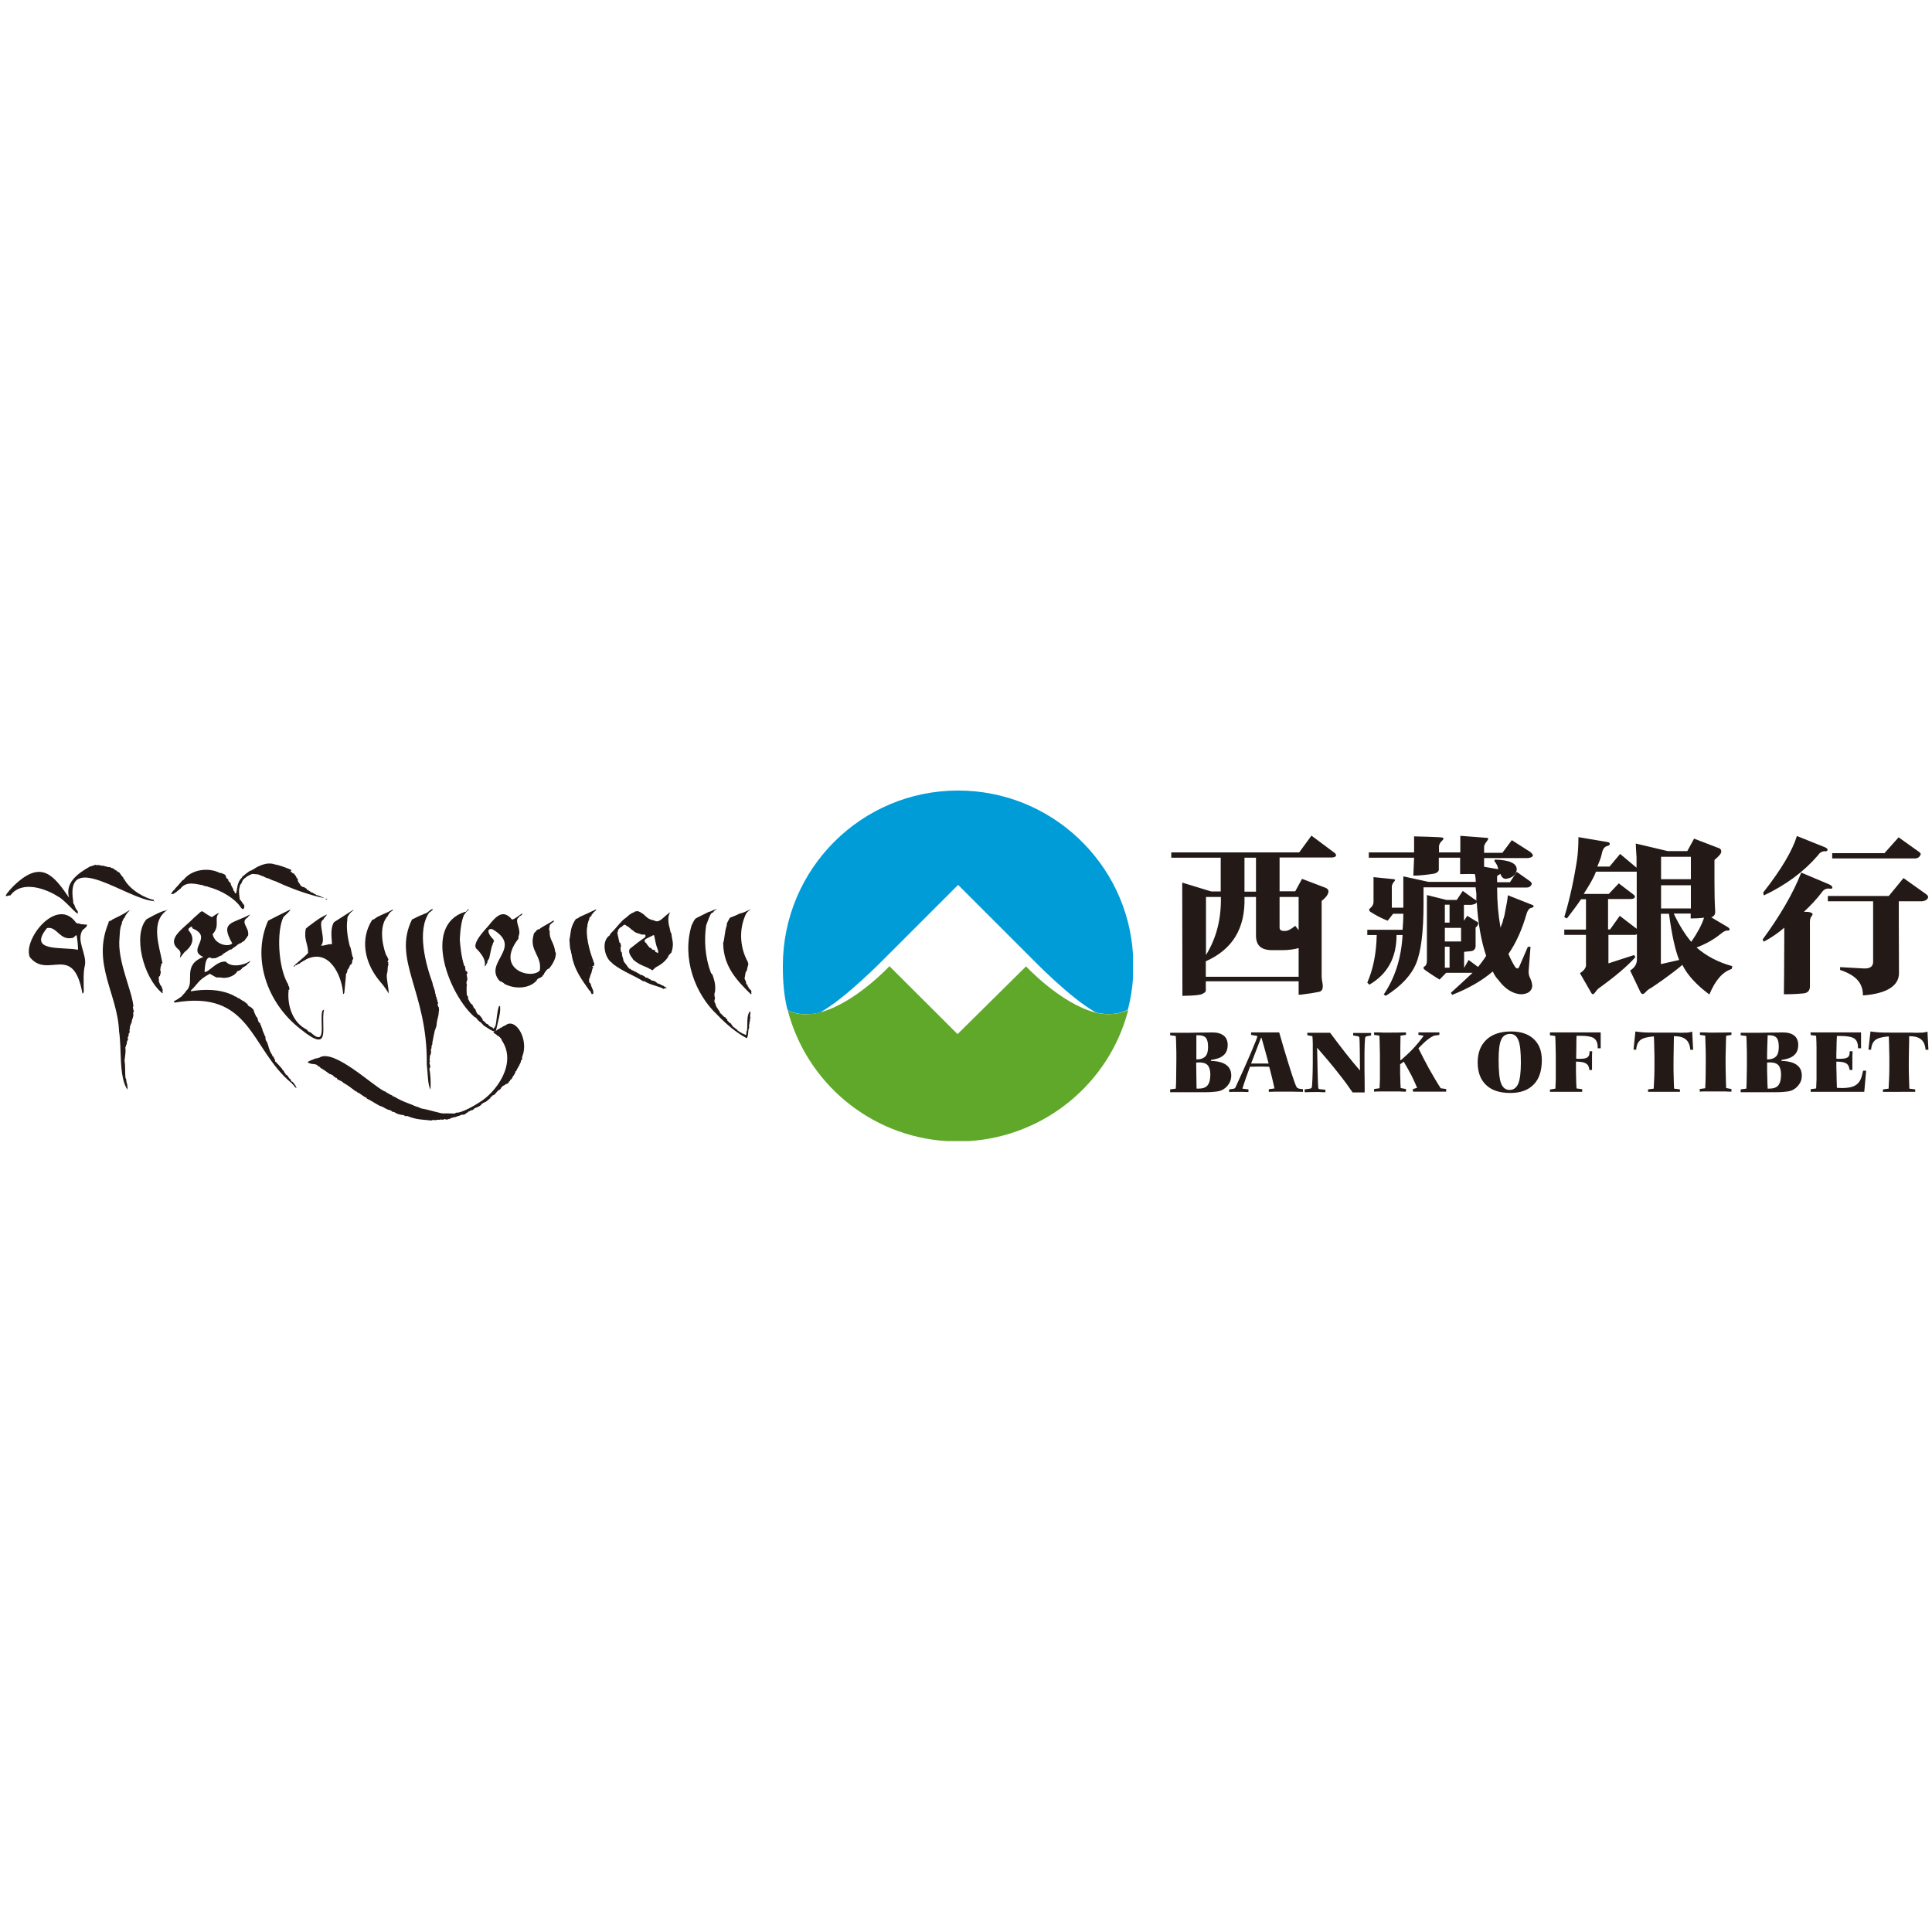 <svg viewBox="0 0 1024 1024" version="1.1" xmlns="http://www.w3.org/2000/svg"><path d="M228.1 577.5c0.4-3.4 0-8.7-0.5-10.6 0.1-0.3 0.1-0.3 0-0.6 0.4-0.3 0.4-0.8 0.5-1.4-0.5-0.4-0.1-1.2-0.6-1.6 0.1-0.3 0.4-0.4 0.4-0.7-0.6-0.9 0.2-2.1-0.1-2.9 1.4-2.2 0-3.1 0.9-4.1 0-0.7 0-1.7 0.5-2.2 0-0.3 0-0.2-0.1-0.5 0.6-3.2 1-5.2 1.4-6.9l0.3-0.5c0-0.5 0.1-0.7 0.3-0.9 0.2-1.4 0.5-1 0.3-1.7 0.3-3 1.3-4.9 1.1-6.7 0.5-0.7-0.1-1.5 0.2-2.2-0.6-0.2-0.6-1.2-0.8-1.9 0.1-0.2 0.4-0.2 0.4-0.4-0.6-0.8-0.4-2-1-2.6 0.1-0.2 0.1-0.4 0.1-0.6-0.5-0.3-0.5-0.7-0.4-1.4l-0.3-0.4c-0.1-2.2-1.2-3.7-1.5-5.8-3.5-9.7-8.5-27.7-1.6-37.4 0.2 0 0.3-0.1 0.5-0.1 0.2-0.7 1.4-0.7 1.2-1.6-1.2 0.2-1.6 1.1-2.7 1.7-0.1 0.4-0.7 0.3-0.9 0.6-1 0.1-1.6 0.8-2.6 1-2 0.8-3.7 1.9-4.7 2.2-10.7 21.6 8.3 38.2 7.8 76.7 0.6 5.5 0.5 10.6 1.9 13.5zM42 489.5c-1.6 0.1-1-0.5-1.6-0.3-10-14.5-28.5 8.7-24.6 18.1 9.6 12 23-8 27.9 19.3 0.4-0.1 0.6-0.5 0.7-1 0-4.5-0.4-10.1 0.6-14 1.1-6-4.8-13.1-1.2-18.7 0.6-0.4 2.6-1.9 2.3-2.8-2.6-0.2-3.4-0.2-4.1-0.6z m-0.7 13.9c-8.3-1.7-26.9 1.4-16.4-11.5 5.4-1.1 6.6 6.8 13.6 5.2 1-0.2 1.2-1.4 2.1-1.4 0.4 1.7 0.9 7 0.7 7.7zM70.4 533.9l0.3-0.6c-0.7-7.9-7.7-22.2-7.5-33.9 0.3-4.1 0.2-7.6 1.4-9.8-0.2-1.1 0.8-1.9 0.9-2.8l0.5-0.3c0.5-1.7 1.6-2.8 2.7-3.9l-0.2-0.1c-3.9 2.6-6.7 3.7-9 4.9-0.1 0.3-0.5 0.3-0.7 0.6-0.4-0.2-0.7 0.3-1.1 0.4-0.1 0.2-0.2 0.5-0.2 0.8-9 21.5 4.9 37.7 5.6 57.4 1.5 9.3-0.2 24.4 4.5 31-0.2-0.5 0.3-1.5-0.2-2l0.1-0.7c-0.5-0.9-0.5-1.8-0.7-3.2l-0.3-0.3c-0.3-3.5 0-6.8-0.5-9.1 0.4-3.6 0.8-5.4 0.4-7 0.2-0.4 0.5-1 0.4-1.5l0.3-0.1c0.1-1.6 0.4-2.3 0.8-2.7-0.2-0.4-0.1-0.7-0.2-1.2 0.6-0.5 0.4-1.3 0.6-2.2 0.3-0.1 0.4-0.4 0.5-0.6-0.2-0.5-0.3-1.5 0.2-1.9-0.5-0.2 0.1-0.8-0.1-1.2 0.4-0.5 0.4-1.4 0.9-1.9-0.1-1.8 1.4-3.1 0.7-5.3l0.5-0.3c-0.2-0.9-0.4-1.7-0.6-2.5zM77.7 487.2c-7.3 7.9-2.1 30.7 8.4 39.3 0.3-0.2 0.2-0.5-0.1-0.7 0.7-1.1-0.3-2.2-0.5-3.2-0.8-0.4-0.8-1.6-1.3-2.3 0.2-1-0.4-2 0.2-2.9h0.3c0.3-1.2 0.8-2.2 0.2-3.3 0.3-0.8 0-1.7 0.6-2.4-0.3-0.6 0.1-1.1 0.6-1.2-1.5-8.7-6.9-22.3 2.9-28.4-1.5 0.6-1.5 0.7-2.2 0.7-3.8 1.3-6.8 3.2-9.1 4.4zM206.1 526.6c-0.3-4.1-1.2-7.2-1.1-10 0.8-2.7 0.2-4.4 0.9-5.2-0.1-0.5-0.3-0.9 0-1.3-0.2-0.1-0.5-0.1-0.5-0.5 0.4-0.2 0.2-0.7 0.5-1-0.4-0.8-0.7-1.9-1.3-2.5-2.5-6.9-3.4-15.9 0.9-20.6 1.5-3.1 2.2-2 2.8-3.3l-0.2-0.1c-4.1 2.4-7.3 3-9.7 5-0.4 0.1-0.6 0.4-1.1 0.4-6.5 10.1-4.2 22.5 3.7 32.2 3 3.4 3.7 4.9 5.1 6.9zM170.1 501.1c3.1-2.6-2-12.4 1.2-13.6 0.5-1.1 1.4-1.8 2.1-2.8-0.7 0.2-2.1 0.9-2.6 1.3-1.4 0.4-6.6 4.6-7.6 5.2-0.3 0.4-0.7 0.7-1.1 1-1.2 6 1.2 7.6 1.2 12.9-3 3.2-5.7 4.9-7.8 7.1 0.4 0.2 0.8 0 0.9-0.5 0.2-0.1 0.6-0.1 0.9-0.2 0.3-0.6 1.1-0.6 1.6-0.8 0.2-0.4 0.6-0.7 1.1-0.8 0.1-0.3 2.3-1.3 2.4-1.5 12.5-5.9 18.7 9.2 19.4 17.6l0.1 0.9c0.4-0.1 0.4-0.5 0.6-0.7 0.4-4.6 0.9-8.7 0.9-10 0.9-0.9 0.6-2.1 0.9-2.4 1-0.5 0.7-2.3 1.9-2.7 0.6-1.1 0.6-1.4 0.4-1.9 0.4-0.3 0.4-0.9 0.7-1.2-1.2-2.3-1-5.4-1.9-6.5-1.3-5.1-1.9-10.3-1.3-13.9-0.1-0.5 0.1-1 0.1-1.5 1.5-2.9 2.6-2.9 3.2-3.9l0.2-0.2c-4 2.5-7.7 5-10.6 6.8-2.3 3.9-0.9 9.4-1.1 11.7-2.1-0.4-4 1.1-5.8 0.6zM173.5 476.7c-0.1-0.3-0.5-0.4-1-0.4 0.1 0.5 0.8 0.5 1 0.4zM81.5 477.8h0.3c0-0.3-0.3-0.3-0.3 0zM94.4 471.9c0.5-0.1 0.7-0.4 0.9-0.8h0.4l0.1-0.3c3.2-4.1 8.7-2 11.8-1.6 0.6 0.6 2.1 0.4 2.8 0.9 7.1 1.8 14.5 6.4 17.4 11.1 1.6 1.8 1.9-0.8 1.6-1.5-0.9-0.8-1.3-2.2-2.3-2.9-0.9-6.3-0.1-5.7 0.2-7.9 1.1-0.6 0.9-2.6 2.2-3.1l0.1-0.4 0.5-0.1c0.5-0.9 1.7-1 2.4-1.7 0.4 0.1 0.7-0.2 1-0.4 1.3 0.1 2.2 0.1 3.6 0.3 0.1 0.2 0.4 0.3 0.8 0.3 0.6 0.6 1.9 0.5 2.5 1.2 0.5 0 0.7 0.3 1.1 0.5l0.4-0.1c2.8 1.4 3.9 1.6 4.4 1.8 9.2 4.3 18.2 7.3 25.8 8.9-2.3-1.1-3-1.4-4.7-1.8v-0.3c-1-0.2-1.5-0.8-2.2-1.1l-0.4 0.1c-0.4-0.8-1.5-1-2.2-1.6l-0.1-0.4c-0.6-0.2-1-0.5-1.4-0.9-0.6 0.4-1-0.5-1.6-0.5-0.5-1.1-1.2-1.7-1.7-2.8 0.1-0.3 0.1-0.3 0.1-0.7-0.2-0.2-0.5-0.3-0.4-0.9-0.2-0.1-0.4 0.1-0.5-0.1 0.2-1-0.9-1.1-1-2-0.6-0.1-1-0.5-1.4-0.6-0.1-0.2 0.2-0.3 0-0.5-0.2 0.1-0.4 0.1-0.7 0.1l0.6-1c-3.1-1.3-6.5-2.6-8.7-2.9-4.4-1.7-9.5 1.1-11.7 2.7-0.2 0-0.2 0.1-0.4 0.1-0.4 0.4-0.8 0.5-1.3 0.6-3.1 2.2-2.9 2.3-4.1 3.2l-0.1 0.4c-2.8 2.5-2.3 6.3-3.1 8.3-0.4 0-0.5-0.1-0.7-0.2 0-0.3 0-0.5-0.1-0.8-0.4-0.2-0.7-0.5-0.6-1.1-0.8-1.4-1.5-2.6-1.5-3.5-0.6-0.4-1.3-0.7-1.2-1.8-0.5-0.2-0.7-0.6-1.1-0.9-0.1-2.3-2.2-1.9-2.7-2.6l-0.4 0.2c-7-3.6-15.7-1.5-19.5 3.5-0.2 0-0.3 0.2-0.5 0.2-1.9 2.1-2.9 3.5-3.9 4.3 0 0.3-0.2 0.3-0.2 0.6-1 0.5-1.5 1.6-2.1 2.5 0.5 0 0.8-0.1 1.3-0.1 0.8-0.6 1.9-1.1 2.5-1.9z" fill="#231916"></path><path d="M30.8 475.2c3 1.4 8.6 8.2 10.4 9.1 0.2-0.9 0-1.8-0.7-2.1-0.1-0.2-0.1-0.3-0.1-0.5-0.8-0.6-0.7-2.1-1.4-2.7-0.1-0.4-0.3-0.7-0.2-1.3-4.5-27.8 28.6-1 42.8-0.1-0.1-0.2-0.2-0.4 0-0.6-4.3-0.8-12.6-5-15.8-11.1l-0.3-0.1c-0.1-0.3-0.2-0.5-0.2-0.8-0.8-0.5-1.1-1.5-1.8-2.1v-0.3c-0.3-0.1-0.6-0.2-0.6-0.5-0.2 0-0.3 0.1-0.5 0.1-0.2-0.3-0.3-0.4-0.4-0.7-0.3 0-0.4-0.3-0.7-0.1l-0.1-0.4c-0.9 0-0.9-1-2-0.9-0.4-0.4-1.4-0.7-2-0.5-1.1-0.7-1.8-0.1-2-0.8-1.5 0.4-2.5-0.7-4-0.2-0.8-0.7-1.6 0.4-2.4 0.3-0.3 0.2-0.5 0.3-1 0.3-7.3 4.1-13.3 8.9-11.2 16.6-8.2-12-14.6-20-28.5-7.1-1.3 1.2-4.6 4.6-5.1 6.1 1 0.4 1.6-0.4 2.5-0.2 6.1-8.3 19-3.5 25.3 0.6zM307 486.1c-0.4 0.6-1.1 0.7-1.8 1-2.8 4.1-2.6 6.6-3.2 10.2l-0.2 0.4c0.2 1.9 0.1 3.6 0.5 5.6 0.5 0.5 0.2 1.6 0.6 2.1 1.2 8.5 5.6 14 9.5 19.6l0.5 0.3c0.2 0.7 0.5 1.2 0.8 1.7 0.4 0 0.4-0.4 0.8-0.4 0.2-2.1-1.2-3.2-1.4-5.2-0.5-0.3-0.7-0.8-1-1.2 0.3-0.2 0.2-0.7 0.1-1 0.8-2.1 0.7-2.6 1.3-3.6 0.2-1.7 0.9-2.5 0.6-3.4-0.1-0.1-0.4 0-0.3-0.2h0.9c0.2-0.5 0.3-1.1 0.3-1.6-0.3-0.3-0.6-0.5-0.5-1.1-2.1-5.2-4.4-14.3-3.1-18.7-0.1-0.4 0-0.5 0-0.9 0.5-0.6 0.3-1.8 0.9-2.2-0.2-0.8 0.4-1 0.4-1.6 0.5-0.2 1-0.4 0.9-1.2 0.2-0.2 0.4-0.4 0.7-0.5 0.2-1.1 1.5-1.1 1.7-2.1l-0.1-0.1c-3.4 1.6-6.8 3.2-8.9 4.1z m5.5 27c0-0.1 0.1-0.1 0.1-0.2 0 0.1-0.1 0.2-0.1 0.2l0.4-0.2v0.1c-0.1 0-0.1 0.1-0.1 0.1-0.1 0.1-0.2 0.2-0.4 0.2 0-0.1 0.1-0.1 0.1-0.2zM354.6 490.7c-0.7-3.8-0.4-5.3 0.6-7.2-3.7 2.4-5.7 6.2-8.6 4.3-4.2-0.6-4.5-3.2-7-4.1-0.1-0.5-0.9-0.3-1.2-0.7-0.8-0.2-1.4 0.1-2.1 0.2l-0.2 0.3c-2.8 0.9-3.9 3-5.4 3.6 0 0.3-0.2 0.4-0.5 0.5-3 3.1-4.7 5.5-6.3 6.9-0.7 0.8-0.5 0.7-0.7 1.2-4.9 3.2-2.6 12.4 1.3 14.7l0.1 0.3c5.8 4.5 11.6 6.3 16.3 9.4 0.3 0 0.3-0.1 0.5-0.1 4 2.4 8.1 2.7 10.4 4.2 0.3 0 0.2-0.4 0.5-0.5 0.4 0.1 0.7 0.3 1 0.1-0.2-0.7-1.2-0.7-1.6-1.3-1.3-0.2-1.8-1.2-3.1-1.2-1.8-1.8-2.6-1.4-3.3-1.7-0.1-0.2-0.6-0.1-0.5-0.5-1.1-0.2-1.4-1.1-2.7-1l-0.3-0.5c-0.9-0.2-1.3-1.1-2.4-0.9-0.6-0.8-1.8-1-2.5-1.7h-0.5c-0.5-0.8-1.9-0.6-2.2-1.5-0.3 0-0.5-0.1-0.8-0.1 0-0.5-0.4-0.6-0.6-0.8-1.2-2.1-2.5-2.7-2.5-4.4-0.5-1.2-0.7-2.3-0.7-3.5-0.8 0.1-0.3-0.3-0.4-0.6-0.5-0.3 0-1.2-0.4-1.6 0.4-0.3 0.2-0.9 0.4-1.4l-0.3-0.3c0-0.2 0.2-0.2 0.2-0.4-0.3-0.3-0.4-0.8-0.8-0.9-0.7-3.4-0.9-3.7-1.1-5.4l0.3-0.2c-0.1-1.3 0.7-1.6 1.2-2.3 1.2-0.1 2-2.5 3.2-1 2.1 1 2.6 2.2 3.7 2.6 1 1.4 3.2 1.5 4.8 2.2 0.3-0.2 1.2 0 1.6 0 0.1 0.3 0.1 0.5 0.2 0.7-0.1 0.3-0.3 0.4-0.3 0.7-2.8 1.9-5.5 4-8.1 6.1-1.3 2.4 1.5 4.8 1.8 5.7 3.6 3.2 6.8 3.6 8.7 4.9 0.2 0 0.3 0.1 0.5 0.1 0.2 0.3 0.6 0.5 1 0.7 0.7-0.6 1.2-1.2 1.9-1.7 3.3-1.6 6.1-4.2 6.8-6.4 0.6-0.2 0.7-1 1.3-1.2 1.8-5 0.2-7.1 0.1-10.1-0.9-1.1-0.7-2.8-1.3-4.2z m-5.9 14.5c-1-0.7-1.1-0.5-1.4-0.7-0.1-0.3 0.1-0.3 0.1-0.5-0.8-0.8-1.1-0.5-1.5-0.6l-0.6-0.6c-0.1 0-0.1-0.1-0.1-0.2-0.9-0.4-0.5-0.3-1-0.4-0.3-0.3-0.4-0.7-0.7-0.9 0-0.1-0.1-0.2-0.2-0.2-0.9-1.4-0.8-1.3-1.2-1.5-1.3-1.6 0.3-1.7 0.3-2l3.8-1.9h0.5c0.6 2.8 0.8 4.3 1.3 5.8 0.8 2.4 1.1 2.8 0.7 3.7zM397.7 536c-2.3 1.5-1.3 8-1.8 10.2-0.5 0.6-0.1 1.9-0.6 2.4-0.8-0.6-2.1-0.7-2.7-1.5-0.3 0-0.4-0.1-0.7-0.1-0.2-0.3-0.4-0.7-0.9-0.7 0-0.3-0.3-0.3-0.3-0.6-0.9-0.3-1.5-1.3-2.3-1.6-0.1-0.7-0.8-0.7-0.8-1.5-0.1 0-0.5 0-0.3-0.3-0.9 0-1.2-1.1-1.9-1.5l0.1-0.5c-0.4-0.3-0.9-0.5-1-1.1-0.6 0.1-0.5-0.5-1.1-0.5-0.4-0.9-1.4-1.3-1.9-2.1v-0.4c-0.7-0.8-1.2-1.9-1.9-2.7 0.1-0.6-0.5-0.9-0.4-1.6-1.1-1.1-0.2-2.5-0.2-2.9-0.4-1-0.5-2.4 0-3.4 0.4-4.2-0.5-6.3-1.4-9.1-0.2-0.2-0.5-0.4-0.7-0.7-3.4-8.7-3.7-18.2-2.6-25.4 1.1-2.8 1.8-5.3 2.9-6.5 0.4 0 0.5-0.3 0.9-0.4 0.3-0.9 1.3-1.1 1.9-1.8-2.5 0.9-3.3 1.3-3.6 1.5h-0.5c-3.3 1.7-5.4 2.6-7.3 3.7-1.2 1.4-1.4 2.6-2 3.5-5.3 17.3 1.7 36.4 13.6 47.5 5.1 5.3 10.2 9.5 15.6 12.4 1.1-1.4 0.4-3.9 1.3-5.6-0.4-1.4 0.6-3.2 0.4-4.8 0.1-0.2 0.3-0.3 0.3-0.5-0.6-1 0.2-2.2-0.1-3.4z" fill="#231916"></path><path d="M314.2 512.9h0.5c0.1-0.4-0.5-0.4-0.5 0zM398.3 525.3c-0.3-0.4-0.5-0.8-1-1 0-0.5-0.4-0.4-0.6-0.7l0.1-0.5c-0.6-0.1-0.6-0.6-0.6-1.1-0.8-0.2-0.8-1.1-0.8-1.8-0.5-0.4-0.4-1-0.8-1.5 0.6-2.5 0.3-3.5 1.2-4.1 0.3-1.8 0.7-2.9 0.9-3.8-0.3-0.2-0.3-0.5-0.3-0.9-4.8-8.6-4.5-18.7-0.8-25.9 1.1-1.4 2.4-2 2.6-2.2-2.1 0.9-4.8 2.3-5.9 2.3-2.8 1.4-4.2 1.8-5.4 2.3-1.4 2.5-1.8 2.9-1.7 4.1-1.2 3.4-1.1 7.2-1.9 9.3 0.1 12.6 7.5 20.1 14.7 27.2l0.3-0.2c-0.1-0.5-0.2-1.1 0-1.5zM154.5 573.2c-0.2-0.3-0.4-0.6-0.4-1.1-1.3-0.5-1.4-2.4-2.6-2.5-0.2-0.6-0.4-1-0.9-1.3 0-1.1-1.1-1-1.2-2-1-0.8-1.6-2-2.6-2.7 0-0.4-0.5-0.7-0.9-0.9-0.1-1.2-0.7-2-1.2-2.9l-0.4-0.1v-0.5c-1.8-2.5-2-5.2-2.8-6.9-0.3-0.3-0.3-0.7-0.6-0.9-0.1-0.4 0-0.7-0.3-0.9 0.5-1-0.5-1.6-0.6-2.4-1.5-3.1-0.6-2.6-1.5-3.8l0.1-0.3c-0.3-0.5-0.7-0.9-0.7-1.7-1.5-0.4-0.9-2.9-2.1-3.5-1.6-3.3-0.9-2.4-1.6-3.9-0.8-0.5-1.1-1.3-2.2-1.5-0.9-0.9-0.7-0.6-0.8-1.3-0.4-0.1-0.7-0.3-0.8-0.7-0.3 0.1-0.3-0.1-0.5-0.1-0.1-0.2-0.3-0.3-0.4-0.5-1.2-0.4-2-1.2-3-1.8l-0.4 0.1-0.3-0.4c-1.1-0.7-1-0.5-1.6-0.7l-0.1-0.2c-7.5-3.9-16.7-3.5-22.9-2.4 0.1-0.2-0.1-0.3-0.1-0.4 4.2-3.8 3.4-5.2 10.1-8.9 3.4 1.9 3.3 2.2 4.9 1.9 0.3 0 0.7 0.3 1 0.1 3.6 0.9 8-1.4 8.6-3.3 1.3-0.3 2.3-0.9 2.8-1.9 0.9-0.4 1.5-1 2.3-1.3 0-0.2 0.1-0.3 0.1-0.5 0.8-0.5 1.5-1 1.8-1.9-3.4 2.6-10.3 3.7-13 0.5-4.5-0.6-8.4 4.9-10.9 5.5l-0.4-0.2c0.2-0.5 0-9.9 4.2-6.9l0.3-0.3c1.7 0.5 3-1.1 4.6-1.4 1-1.4 2.9-1.8 4.1-3 0.5 0 0.6-0.2 1.1-0.2 0.9-1 2.4-1.5 3.3-2.6 0.5 0 0.6-0.3 0.8-0.5 0.8-0.1 1.3-0.5 1.8-1 1.2-0.2 1.4-1.6 2.3-2.2 0-0.5 0.3-0.7 0.6-1 0.8-4.6-4.7-7 0-9.8 0-0.5 0.4-0.5 0.6-0.7l0.1-0.4c0.1-0.1 0.5 0 0.3-0.3-9.2 5-16.1 3.6-9.4 15.3-2 2.2-9.4 0.6-10.4-4.9 4.3-4.5 0.3-8.6 3.6-11.3-1.6 0.5-2.7 1.5-4 2.3-7.2-3.6-3.4-4.8-9.8 0.6-4.8 5.2-14.9 10.8-7.9 16.5 2 1.8 0.6 3.6 0.8 4.4 0.6-0.5 2.3-3.2 3.2-3.6 3.7-3.3 4.8-7.2 1.1-11.2 0.2-0.1 0.4-0.3 0.3-0.7 0.6-0.3 1.1-1.3 1.9-0.7-0.1 0.4 0.2 0.5 0.2 0.7 11.3 4.7-3.5 11.3 5.7 15.1-11.8 4.5-3.9 13.6-9.2 18-0.5 1.2-1.6 1.8-2.2 2.8-2.1 1.6-3.4 2.3-4.3 2.7 0 0.4 0.4 0.2 0.4 0.7 40.5-7 40.1 24.1 61.6 42.3 0.3 0 0.3 0.2 0.5 0.3l0.1 0.3c1 0.7 1.4 1.9 2.5 2.5-0.9-2.6-1.6-2.4-2-3.4-0.3 0-0.4-0.2-0.7-0.2z" fill="#231916"></path><path d="M171.7 535.3c-0.3-0.1-0.3 0.1-0.6 0.1-0.1 0.2-0.1 0.4-0.3 0.5-1.5 5.6 2.8 19.6-6.3 11.2-0.5 0.1-1.4-0.6-1.9-1.4-7.8-3.8-10.5-13.3-9.6-21.1 0.4 0.1 0.3-0.5 0.5-0.8-0.2-0.3-0.4-0.4-0.3-0.9l-0.3-0.3c-0.1-0.6-0.2-1.2-0.6-1.6-4.9-9-5.7-27.4-2.1-34.9 2.6-2.5 2.9-2.8 3.8-3.8h-0.6c-4.8 2.4-8.1 4-11.3 5.7-8.7 19.6-0.8 43.7 17.4 57.6 16.5 13.4 10.4-1.4 12.2-10.3zM291.4 493.6c-0.8-0.9 0-2.4 0-3.3 0.6-0.7 1.4-1.3 2.2-1.9 0-0.2-0.1-0.4-0.3-0.5-3.2 2.1-5.8 3.1-7.6 4.7-0.4-0.3-0.9 0.3-1.3 0.4l-0.1 0.4c-1.2 1.1-1.5 1.4-1.5 2.2-2.4 8.2 4.6 11.1 3.3 18.8-4.6 5-24-0.7-11.3-16.9-0.2-0.5 0.2-0.7 0-1.2 1.7-3.5-1.8-7.3-0.4-9.6 0.5-0.2 0.7-0.8 1.1-1.2 0.7-0.1 1.4-0.7 1.3-1.4-2.5 1.6-3.7 2.9-5.4 3.3-4.8-5.8-8.5-1.8-12.6 3.4-0.6 0.8-9.6 9.7-6 12.3 3.1 3.2 4.8 6.2 4.1 9.1 0.8-0.3 0.8-1.4 1.4-2-0.1-1.2 0.7-1.5 1-2.4 0.8-3.3 1.2-6.6 2-7.5 0-0.2-0.1-0.3-0.1-0.5 0.3-0.2 0.5-0.6 0.7-1-0.2-0.1-0.4-0.4-0.3-0.8-3.2-3-3.8-6.2-0.6-5.5 16.7 9.8-4.9 17.4 3.7 27.3 0.2 0.1 0.4 0.2 0.5 0.4 0.6-0.2 0.9 0.6 1.4 0.5 0 0.2 0.2 0.4 0.5 0.3l0.1 0.4c6.5 3.4 14 2.2 17.3-1.8 0-0.5 0.5-0.5 0.6-0.9 1.1-0.2 1.7-0.9 2.5-1.3 0-0.2 0.1-0.3 0.1-0.6 0.3-0.1 0.5-0.2 0.7-0.4v-0.5c1.4-1.8 1.6-2.4 2.6-2.5 2.3-2.8 3.8-5.9 3.6-8.4l-0.3-0.4c-0.6-5.3-3.4-6.8-2.9-11z" fill="#231916"></path><path d="M268.7 542.9c-0.8 0.8-2.3 0.9-2.9 1.8h-0.5c-0.4 0.5-1 0.8-1.7 1-0.2 0.4-0.6 0.6-1.1 0.8 0.1-0.1 0.2-0.3 0.4-0.3 1.1-5.3 2.4-9 2.2-12 0.1-1.3-0.7-1.1-0.6-1-1.2 3.1-1.2 8-1.9 10.5-0.2 0.1-0.2 0.4-0.3 0.7-0.4 0.2-0.4 0.7-0.8 0.8-0.3-0.1-0.2-0.3-0.3-0.5-1.1-0.4-2.1-0.9-2.7-1.9-0.3 0-0.4-0.3-0.8-0.2-0.4-0.7-1-1.3-1.8-1.7-0.1-1.2-1.1-1.9-1.7-2.8-1.5-0.5-1.8-1.9-2.3-3.3-0.6-0.3-1.1-0.9-1.1-1.6-0.3-0.1-0.4-0.5-0.5-0.9-0.2 0-0.3-0.1-0.5-0.1-0.8-0.8-1.2-2-1.8-3l0.2-0.5c-0.2-0.5-0.4-1-0.8-1.3 0-1.9-0.3-3.9 0.1-5.5-0.4-0.3-0.1-1-0.3-1.4 1-1.4 0.2-2.9 0.1-4.3l0.5-0.1c0-0.7-0.4-1.6-1.1-1.6 0.1-0.7-0.2-1.3-0.2-2.4l-0.4-0.1c-1.6-4.7-2.1-10.3-2.4-14 0.2-4.1 0.7-10 2.4-13.4l0.5-0.4c0.3-1 1.4-1.3 1.9-2.2l-0.1-0.2c-0.5 0.4-1 0.8-1.5 1.5h-0.5c-23 7.4-8 44.5 5.2 55.8 0.4 0 0.4 0.3 0.7 0.3 0.8 1.1 1.6 2 2.8 2.7 0.3 0.6 0.9 0.8 1.2 1.4 2.7 1.6 4 2.9 5.9 3.2-0.3 0.1-0.5 0.3-0.7 0.5 0.5 0.7 1.6 0.8 2 1.7 0.2 0 0.3 0.1 0.6 0.1 0.5 0.7 1.6 1.1 1.8 2.3 8.4 12.3-2.9 27.7-12 33.1-5.9 3.8-10.9 5.7-12.1 5.3-0.2 0.2-0.6 0.3-0.8 0.5-2.1 0-5.7-0.2-6.2 0-0.3-0.2-0.3-0.3-0.6-0.1-5.2-1.2-7.4-2-10.9-2.6-2.5-1.2-3.5-1.1-4.5-1.8-5.1-1.9-6.9-2.7-9.9-4.5-0.2 0-0.4-0.1-0.6-0.1l-0.4-0.5c-1.1-0.3-1.9-1.1-3-1.5-0.2-0.4-0.6-0.6-1.2-0.7-6.4-3.2-27-22.9-34.5-17.8-0.8 0-1.1 0.5-2 0.4-1.4 0.7-3 1.1-4.2 1.9 2 1.8 4.5 0.3 5.7 2.3 0.3 0 0.3 0.1 0.6 0.1 0.2 0.3 0.4 0.4 0.6 0.7 2.3 1.3 3.7 2.5 4.9 3.3h0.5c0.2 0.3 0.6 0.4 1 0.5 0.4 0.7 1.2 1 1.7 1.5h0.5c0.1 0.2 0.2 0.5 0.3 0.7 1.1 0.7 2.6 1 3.3 2 2.6 1.3 5.1 3.5 6.4 4.4 0.4 0 0.7 0.2 0.8 0.5 1.9 0.7 3 2.2 4.9 2.9l0.3 0.5c3.6 1.7 6 3.8 8.2 4.3 3 1.7 2.8 1.5 4.3 1.9 0.4 0.3 0.8 0.5 1.2 0.9 0.2-0.1 0.5 0 0.6-0.1 1.7 1.3 4 1.7 5.1 1.7 0.5 0.4 1.3 0.8 2 0.5 5.1 2.2 9.3 1.9 12.8 2.4 0.4-0.4 1.3-0.3 2.2-0.2 2.2-0.6 1.6 0.2 2.7-0.4 0.7 0.3 1.5 0.2 2-0.2 2.2 0.8 1.8-0.4 2.4 0.1 0.3-0.4 1-0.3 1.2-0.7 0.7 0.1 1.4-0.6 2.2-0.4 1-0.6 2.3-0.6 3.2-1.3 1.1 0.2 2.2-0.2 2.6-0.9 0.6-0.2 1-0.5 1.3-0.9h0.5c0.6-0.9 0.8-0.5 1.2-0.5 0.4-0.4 1.1-0.5 1.3-1.1 3.4-1.2 3.8-2 4-2.6l0.3 0.1c0.4-0.6 1.3-0.6 1.8-1 1.1-0.8 2-1.8 2.3-1.8 0.1-0.2 0-0.6 0.2-0.8l0.7-0.1c0.1-0.1 0-0.3 0-0.5 1.7-0.3 2.2-1.8 3.3-2.8 0.4 0 0.7-0.5 1.1-0.6 1.2-2.4 2.4-1.8 2.8-2.7 0.7-0.1 1.6-0.3 1.7-1.3 0.5-0.1 0.7-0.5 0.8-1.1 0.9 0 0.8-1 1.3-1.4v-0.3c0.7-0.5 0.9-1.4 1.4-2.1l-0.1-0.4c0.9-0.3 0.8-1.6 1.5-2.1v-0.5l0.5-0.3c0.2-1.3 1.1-1.6 1-3.1l0.4-0.1c0-0.5 0.6-0.7 0.1-1.4l0.3-0.4c-0.2-0.2 0-0.4 0.1-0.6 3-8.2-2.9-19.2-8.3-16.6zM276.6 483.8v0.3h0.2c-0.1-0.1-0.1-0.2-0.2-0.3zM276.8 484.1z" fill="#231916"></path><path d="M634.2 577h1c2.3 0 3.9-0.6 4.8-1.7 1-1.2 1.5-3.1 1.5-5.8 0-2.2-0.5-3.9-1.4-4.9s-2.4-1.5-4.5-1.5c-0.3 0-0.8 0-1.4 0.1h-0.2l0.2 13.8z m-0.1-28.3v12.8h0.4c2 0 3.4-0.6 4.4-1.6 1-1.1 1.4-2.8 1.4-5 0-2.3-0.4-3.9-1.1-4.8-0.8-0.9-2-1.4-3.9-1.4H634.1z m-13.9 30v-1.3l3-0.4c0.1-1.5 0.2-3.7 0.2-6.4s0.1-5.8 0.1-9.2c0-2.9 0-5.3-0.1-7.2 0-1.9-0.1-3.6-0.2-5.1l-3-0.4v-1.3h5c3 0 6.5 0 10.3-0.1 3.8 0 6.2-0.1 7-0.1 2.7 0 4.7 0.6 6.1 1.7 1.4 1.1 2.1 2.8 2.1 4.9 0 2.4-0.7 4.2-2.2 5.5-1.4 1.3-3.7 2.1-6.7 2.5v0.5c3.6 0.1 6.3 0.8 8.1 2.1 1.8 1.3 2.7 3.2 2.7 5.7 0 1.5-0.4 2.9-1.1 4.1-0.7 1.2-1.7 2.3-3 3.1-0.9 0.6-2 1-3.4 1.2-1.3 0.2-3.4 0.4-6.1 0.4H620.2v-0.2z m48.2-28.7s-5 12.9-5.3 13.7h9.3c-0.6-2.4-1.3-4.7-1.9-7-0.6-2.3-1.3-4.5-1.9-6.7h-0.2z m-5.1-2.8H678c1.7 5.9 3.3 11.4 4.9 16.5 1.6 5.1 2.8 8.8 3.7 11.1 0.2 0.4 0.3 0.8 0.5 1.1 0.2 0.3 0.3 0.5 0.5 0.7 0.1 0.1 0.4 0.2 0.9 0.4 0.5 0.1 1.2 0.2 2.1 0.3v1.4c-2.5 0-4.4-0.1-5.7-0.1H678c-1.2 0-3 0-5.5 0.1v-1.4l3-0.4c-0.5-2.2-0.9-4.2-1.4-6.1-0.5-1.9-0.9-3.7-1.4-5.4-1.5 0-2.6-0.1-3.3-0.1h-2c-1.1 0-4.9 0.1-4.9 0.1-0.7 1.8-3.4 9.5-4 11.6l3.2 0.4v1.4h-0.2c-2.3-0.1-4-0.1-5.1-0.1h-1.9c-0.7 0-1.7 0-3 0.1v-1.4c0.4-0.1 0.8-0.1 1.4-0.2 1.1-0.1 1.7-0.3 1.9-0.8 3.3-7.2 6.1-13.4 8.3-18.6s3.3-8 3.3-8.4c0-0.1 0-0.2-0.1-0.3-0.1-0.1-0.2-0.1-0.3-0.1l-2.9-0.5v-1.3h0.2z m28.2 31.5v-1.3l2.8-0.4c0.2 0 0.4-0.1 0.6-0.2 0.2-0.1 0.3-0.2 0.3-0.3 0.2-0.4 0.3-1.9 0.4-4.3 0.1-2.4 0.2-5.4 0.2-8.7v-3.7-6.7c0-1.4-0.1-2.7-0.2-3.9l-2.7-0.5v-1.3H705c2.8 3.8 5.6 7.4 8.3 10.9 2.7 3.4 5 6.2 7.5 9.1 0-4.6-0.1-16.8-0.3-17.5-0.1-0.2-0.2-0.4-0.3-0.5-0.1-0.1-0.4-0.2-0.7-0.2l-2.3-0.4v-1.3h9.5v1.3l-2.1 0.4c-0.3 0.1-0.5 0.1-0.6 0.2s-0.3 0.2-0.3 0.3c-0.2 0.4-0.3 1.8-0.4 4.2-0.1 2.4-0.1 5.4-0.1 9.2 0 1.9 0 5.6 0.1 11.2v4.7h-6.4c-1.9-2.8-4.4-6.3-7.7-10.4-3.3-4.2-6.8-8.4-11.1-13.3 0.1 5.8 0.4 20.4 0.6 21.3 0.1 0.2 0.1 0.4 0.3 0.5 0.1 0.1 0.4 0.2 0.7 0.2l2.8 0.3v1.3c-1.2 0-2.2 0-3-0.1h-2.1c-1.1 0-2.9 0-5.3 0.1h-0.6v-0.2z m36.8-31.5c2.1 0 3.7 0 4.9 0.1h3.3c1.8 0 4.6 0 8.4-0.1h0.3v1.3l-2.9 0.4c0 2.5-0.1 4.8-0.1 6.9v6l0.2 0.2c2.2-1.9 4.4-3.9 6.4-6s3.9-4.4 5.7-6.9l-0.2-0.2-2.5-0.4v-1.3H762.9v1.3l-2.7 0.4c-1.1 0.4-2.2 1.1-3.5 2.1s-3 2.6-4.9 4.6c1.8 3.6 3.6 7.2 5.6 10.8 2 3.5 4 7 6.2 10.4l2.9 0.4v1.4h-17.6v-1.4l2.2-0.6c-0.8-2-1.8-4.2-3-6.6-1.2-2.3-2.6-4.8-4.1-7.3l-1.9 1.4v2.6c0 1.9 0 3.6 0.1 5.3 0 1.7 0.1 3.3 0.2 4.7l2.8 0.5v1.4c-1 0-2.1 0-3.3-0.1h-10.4c-1.2 0-2.2 0-3.2 0.1v-1.4l2.9-0.4c0.1-1.4 0.1-3 0.2-4.8v-9.2c0-3 0-5.6-0.1-7.9 0-2.3-0.1-4.3-0.2-6l-2.8-0.4v-1.3z m66 14.5c0 6 0.4 10.2 1.3 12.5 0.9 2.3 2.4 3.5 4.5 3.5s3.6-1.1 4.6-3.3c0.9-2.2 1.4-5.9 1.4-11.1 0-5.7-0.4-9.7-1.3-11.9-0.9-2.3-2.3-3.4-4.4-3.4-2.2 0-3.8 1-4.7 3-1 2.2-1.4 5.7-1.4 10.7z m-11.1 1.4c0-5.2 1.6-9.2 4.7-12.1 3.1-2.9 7.5-4.3 13-4.3 5.1 0 9.1 1.3 12 4s4.3 6.4 4.3 11.2c0 5.6-1.4 10-4.3 12.9-2.9 3-7 4.5-12.4 4.5-5.6 0-9.9-1.4-12.8-4.2-3-2.8-4.5-6.8-4.5-12z m38.3-15.9h26.9v8.4h-1.6v-1.1c-0.1-2-0.8-3.4-2.1-4.3-1.3-0.8-3.6-1.2-6.8-1.2h-2.3c-0.1 1.9-0.1 3.9-0.1 5.9s-0.1 4.1-0.1 6.2c0.3 0 0.5 0.1 0.8 0.1h1.1c1.8 0 3.1-0.2 3.8-0.6s1.2-1.1 1.3-2l0.1-1.4h1.4c0 0.7-0.1 1.4-0.1 2.1v7.8h-1.4l-0.2-1.1c-0.2-1.2-0.9-2-1.9-2.5s-2.6-0.8-4.7-0.8h-0.3v3.3c0 2.3 0 4.3 0.1 6 0 1.7 0.1 3.4 0.2 4.9l3 0.4v1.4h-17.1v-1.2l2.9-0.5c0.1-1.4 0.1-3 0.2-4.8V563c0-3 0-5.6-0.1-7.9 0-2.3-0.1-4.3-0.2-6l-2.8-0.4v-1.5z m45.3-0.5c1.4 0.2 3 0.4 4.6 0.5 1.6 0.1 3.4 0.1 5.5 0.1h10.7c1.5 0 2.6 0.1 3.2 0.1 1.4 0 2.6-0.1 3.6-0.1 0.9-0.1 1.8-0.3 2.5-0.5l0.5 9.6h-1.5c-0.2-2.5-1-4.4-2.4-5.5-1.3-1.1-3.4-1.7-6.1-1.7h-0.2c0 1.6-0.1 3.8-0.1 6.6-0.1 4.4-0.1 7.2-0.1 8.4 0 2.4 0 4.7 0.1 6.8 0 2.1 0.1 4.1 0.2 6l3.1 0.4v1.3h-16.9v-1.3l3-0.4c0.1-1.9 0.2-4 0.3-6.3s0.1-4.9 0.1-7.7c0-2.2 0-4.4-0.1-6.7 0-2.3-0.1-4.6-0.2-7-3.5 0.3-5.8 0.9-7.1 1.9s-2.1 2.7-2.3 5.2l-1.4-0.1 1-9.6z m34 0.5c2.1 0 3.7 0 4.9 0.1h3.3c1.8 0 4.6 0 8.4-0.1h0.3v1.3l-2.8 0.5c0 0.7-0.1 1.6-0.1 2.8-0.1 4.1-0.2 7-0.2 8.5 0 3.6 0 6.8 0.1 9.7s0.1 5.1 0.2 6.7l2.8 0.5v1.4c-1 0-2.1 0-3.2-0.1h-10.4c-1.2 0-2.2 0-3.2 0.1v-1.4l2.9-0.4c0.1-1.4 0.1-3 0.2-4.8 0-1.8 0.1-4.9 0.1-9.2 0-3 0-5.6-0.1-7.9-0.1-2.3-0.1-4.3-0.2-6l-2.8-0.4v-1.3h-0.2z m36.1 29.8h0.8c2.3 0 3.9-0.6 4.8-1.7 1-1.2 1.5-3.1 1.5-5.8 0-2.2-0.5-3.9-1.4-4.9s-2.4-1.5-4.5-1.5c-0.3 0-0.8 0-1.4 0.1h-0.1v2.4c0 1.7 0 3.5 0.1 5.4 0 1.8 0.1 3.8 0.2 6z m0-28.3c-0.1 1.9-0.1 3.9-0.2 6s-0.1 4.4-0.1 6.8h0.4c2 0 3.4-0.6 4.4-1.6 1-1.1 1.4-2.8 1.4-5 0-2.3-0.4-3.9-1.1-4.8-0.8-0.9-2-1.4-3.9-1.4h-0.9z m-14.3 30v-1.3l3-0.4c0.1-1.5 0.2-3.7 0.2-6.4 0.1-2.7 0.1-5.8 0.1-9.2 0-2.9 0-5.3-0.1-7.2 0-1.9-0.1-3.6-0.2-5.1l-3-0.4v-1.3h5c3 0 6.5 0 10.3-0.1 3.8 0 6.2-0.1 7-0.1 2.7 0 4.7 0.6 6.1 1.7 1.4 1.1 2.1 2.8 2.1 4.9 0 2.4-0.7 4.2-2.2 5.5-1.4 1.3-3.7 2.1-6.7 2.5v0.5c3.6 0.1 6.3 0.8 8.1 2.1 1.8 1.3 2.7 3.2 2.7 5.7 0 1.5-0.3 2.9-1.1 4.1-0.7 1.2-1.7 2.3-3 3.1-0.9 0.6-2 1-3.4 1.2-1.3 0.2-3.4 0.4-6.1 0.4h-18.8v-0.2z m37-31.5h26.8v8.4h-1.6v-0.1c0-2.4-0.6-4.1-1.9-5-1.3-0.9-3.7-1.4-7.1-1.4h-2.2c-0.1 2.1-0.2 4.2-0.2 6.2-0.1 2-0.1 3.9-0.1 5.8 0.2 0 0.5 0.1 0.7 0.1h1.1c1.8 0 3.1-0.2 3.9-0.6 0.8-0.4 1.2-1.1 1.3-2l0.1-1.4h1.5c0 0.7 0 1.4-0.1 2.1v7.8h-1.4l-0.3-1.1c-0.2-1.1-0.8-2-1.8-2.5s-2.5-0.8-4.4-0.8h-0.6c0 1.8 0 3.9 0.1 6.1 0 2.3 0.1 4.9 0.2 7.8h0.3c1.1 0 1.9 0.1 2.4 0.1 3.2 0 5.6-0.5 7.2-1.5 1.6-1 2.7-2.6 3.3-4.9l0.7-2.8h1.6c-0.2 2.4-0.5 5.8-0.9 10.1l-0.1 1.1h-28.4v-1.4l2.9-0.4c0.1-1.5 0.1-3.1 0.2-5v-9.2-7.2c0-2.3-0.1-4.4-0.2-6.5l-2.9-0.4-0.1-1.4z m31.8-0.5c1.5 0.2 3 0.4 4.6 0.5 1.6 0.1 3.4 0.1 5.5 0.1h10.7c1.5 0 2.6 0.1 3.3 0.1 1.4 0 2.6-0.1 3.6-0.1 0.9-0.1 1.8-0.3 2.5-0.5l0.5 9.6h-1.5c-0.2-2.5-1-4.4-2.4-5.5-1.3-1.1-3.4-1.7-6.1-1.7h-0.2c0 1.6 0 3.8-0.1 6.6-0.1 4.4-0.1 7.2-0.1 8.4 0 2.4 0 4.7 0.1 6.8 0.1 2.1 0.1 4.1 0.2 6l3.1 0.4v1.3H998v-1.3l3-0.4c0.1-1.9 0.2-4 0.3-6.3s0.1-4.9 0.1-7.7c0-2.2 0-4.4-0.1-6.7 0-2.3-0.1-4.6-0.2-7-3.5 0.3-5.8 0.9-7.1 1.9s-2.1 2.7-2.3 5.2l-1.4-0.1 1.1-9.6zM688.3 475.4h-10.1v16.2c0 1.2 0.6 2 3.3 1.8 1.8 0 5-2.7 5-2.7l1.8 2.3v-17.6z m-28.7-2.8h6.1v-18h-6.1v18z m-20.4 33.6c5.5-9 8.1-18.9 7.9-30.8h-7.9v30.8z m35.1-2.6c-6 0-8.8-2.6-8.6-8.4v-19.8h-6.1c0.5 16.8-6.4 27.8-20.5 34.1v8.2h49.2v-15.2c-2.2 0.7-5.8 1.1-8.6 1.1h-5.4z m-47.6 24.2l-0.1-60 15.4 4.7h5v-17.9h-26.2v-2.8h67.8l6.5-8.9 12.2 9.1c0.7 0.5 1 1.1 0.7 1.8-0.5 0.5-1.3 0.7-2.5 0.7h-27.3v17.9h8.3l3.6-6.6 12.6 4.8c1 0.5 1.4 1.1 1.4 1.8 0 1.5-1.2 3.2-3.6 5.1v40c0 1.9 0.6 3.7 0.6 5.1 0 2.1-0.8 2.8-2 3.1-2.4 0.5-5.6 1-9.7 1.5h-1.1v-7.1h-49.2v5.1s-0.1 0.8-1.9 1.6c-1.7 1-10.5 1-10.5 1z m151.7-19l5 3.7c1.4-1.7 2.9-3.7 4.3-5.9-2.6-7.6-4.3-17.1-5-28.5 0 0.7-1 1.2-2.9 1.5h-3.9v8.4l1.8-2.6 4.7 2.9c0.7 0.2 1.1 0.6 1.1 1.1 0 0.7-0.5 1.5-1.4 2.2v9.9c0 0.9-0.5 2.3-2.2 2.6-1.7 0.2-3.9 0.4-3.9 0.4v8.5l2.4-4.2z m-12.6 4.1h2.5v-11.1h-2.5v11.1z m0-13.9h8.6v-7.2h-8.6v7.2z m0-10h2.5v-9.5h-2.5v9.5z m40.5 38c-4.5-0.2-8.6-2.8-12.2-7.7-1.2-1.2-2.1-2.7-2.9-4.4-5.7 4.9-12.9 9-21.5 12.4l-0.7-1.1c4.1-3.7 7.9-7.2 11.5-10.6h-14l-3.5 3.6s-4.9-3-7.6-5c-1-0.7-1.2-1.4-0.5-1.9 1-0.5 1.4-1.6 1.4-3.3v-34.6l10.4 2.6h5.4l3.2-4.8 6.1 4.4c0.7 0.2 1.1 0.6 1.1 1.1v-4l-0.4-3.4h-27.6v8.9c0 14.6-1.3 25.1-3.9 31.4-2.6 6.3-8 12.1-16.1 17.2l-1.1-0.7c6-8.8 9.3-19.3 10-31.5h-3.2c0 12-4.8 20.7-14.4 26.3l-1.1-1.1c3.1-7.1 4.8-15.5 5-25.2h-5v-2.8h18.7c0.2-2.9 0.4-5.4 0.4-8.5h-5.4l-2.9 3.7c-3.1-1.2-6.2-2.8-9.3-4.8-0.7-0.7-0.7-1.3 0-1.8 1.2-1 1.8-2.1 1.8-3.3v-13.2l10.8 1.1c1.9 0.4-1.1 1.5-1.1 4v11.1h6.1v-16.6l13.3 2.9h25.1c0-0.7-0.1-2.3-0.4-4-0.5-0.3-5-0.1-7.9-0.1v-8.7h-11.3v6.2c0 1-0.7 1.7-2.2 2.2-4.1 0.7-8.2 1.1-11.3 1.1l0.4-9.5h-24v-2.8h24v-8.5s14.9 0.3 15.3 0.7c1.2 1.2-2.1 1.8-2.1 4.8v3H774V443l14.4 1.1c1.5 0.5-1.8 2.6-1.8 4.8v3.1h9.7l5-6.7 9.7 6.2c1.2 1 1.7 1.7 1.4 2.2-0.5 0.7-1.6 1.1-3.2 1.1h-22.6v4.6l7.5 1.3c-0.2-1.5-0.9-2.9-2.1-4.4l0.4-0.7c7.6 0.2 11.5 2 11.5 5.1-0.2 2.9-2.2 4.6-5.7 5.1-1.4 0-2.4-0.9-2.9-2.6-0.5 0.2-1.1 0.6-1.8 1.1v3.3h6.8l3.6-5.5 6.8 4.8c1 0.7 1.3 1.3 1.1 1.8-0.2 0.7-1.1 1.7-2.5 1.7h-15.8c0 7.8 0.6 14.5 1.8 21.3 0.2-0.7 0.6-1.7 1.1-2.9 0.2-1.2 0.5-2.1 0.7-2.6 0.2-0.7 0.5-1.8 0.7-3.3 0.7-3.4 1.2-6.2 1.4-8.4l12.9 5.1c0.7 0.2 1 0.6 0.5 1.2-0.7 0.8-2-0.5-3.4 3.2-2.4 8.5-5.6 15.7-9.7 21.6 1 2.4 2.2 4.8 3.6 7 0.5 0.5 0.8 0.7 1.1 0.7 0.5 0 0.8-0.4 1.1-1.1l4.5-10.4h1.4l-0.9 11.5c-0.3 2.2 0 3.9 0.7 5.1 0.7 1.5 1.1 2.9 1.1 4.4-0.3 2.5-2.2 4-5.8 4.2z m89.8-40.2v-2.6h-9c2.9 6.1 6 11.1 9.3 15 3.4-4.9 5.6-9.1 6.8-12.8-2.5 0.3-4.9 0.4-7.1 0.4z m-6.1 22c-2.1-5.1-3.9-13.3-5.4-24.5h-4.3V511l9.7-2.2z m-9.6-27.3h15.8v-12.3h-15.8v12.3z m0-15.5h15.8v-11.9h-15.8V466z m-21.9 19.4l9 6.9V462h-21.6c-1.4 3.7-3.6 7.2-6.5 11.8h13.3l5.3-5.6 7.6 5.8c1 0.7 1.2 1.3 0.7 1.8-0.2 0.5-1.1 0.7-2.5 0.7h-11.5v16.1h1.1l5.1-7.2z m-28 1.4l-1.4-0.7c2.9-9.5 5.1-19.7 6.8-30.7 0.5-3.7 0.7-7.6 0.7-11.7l15.4 2.6c1 0.2 1.2 0.4 1.2 1.1-0.2 1.5-2.4 0.1-3.7 3.3-0.2 0.5-0.5 1.3-0.7 2.6-0.5 2-1.2 3.5-2.2 6h6.5l5.6-6.7 8.7 7.3v-5.5c-0.2-3.2-0.4-5.6-0.4-7.3l16.9 4h10.4l3.6-6.6 13.3 5.1c0.7 0.2 1.1 0.9 1.1 1.8 0 1-1.2 2.4-3.6 4.4v11c0 6.3 0.1 11.8 0.4 16.5 0 1.5-0.7 2.4-2.1 2.9l8.6 5.1c0.7 0.5 1.3 0.9 1.1 1.5-0.5 1.1-1.1-0.8-4.6 2.1-4 3.3-8.4 5.6-12.9 7.3 5.3 4.6 11.6 7.9 19 9.9l-0.4 1.5c-4.8 1.5-8.7 6-11.8 13.5-6.9-5.1-11.7-10.4-14.3-15.7-6 5.1-15.7 11.8-17.6 12.8-1.9 1-3.2 4.4-4.7 1.5l-5.4-11.3c2.4-1.5 3.6-3.4 3.6-5.9v-13.4c-0.2 0.2-0.6 0.4-1.1 0.4h-14v15.1l13.6-4.4 0.7 1.1c-4.1 4.6-10.5 10.1-19.4 16.5-1.8 1.3-2.7 4.4-3.9 2.6l-6.1-10.6c2.4-1.5 3.5-3.2 3.2-5.1v-15.2h-11.5v-2.8h11.5v-16.1H838c-2.1 3.1-4.7 6.6-7.5 10.2z m175.8-43l10.8 7.7c1 0.7 1.1 1.2 0.7 1.8-0.5 1-1.4 1.7-2.9 1.7h-43.8v-2.8h27.7l7.5-8.4z m2.6 21.6l11.8 8.4c1 0.7 1.5 1.3 1.1 2.2s-1.8 1.7-3.2 1.7h-12.2v11.5c0 8.5 0.1 20.5 0.1 26.6 0 6.2-5.6 10.8-19.1 11.8 0-6-3-10.5-12.1-13.5v-1.5l12.5 0.7c3.6 0.2 5.3-1.2 5-4.4v-31.2h-24v-2.8h32.3l7.8-9.5z m-74 9.2l-0.4-1.5c9.6-12.2 15.5-22.2 17.9-30l14.7 5.9c1 0.5 1.9 0.9 1.4 1.8-0.5 1.1-2.6-0.9-5 2.6-7.3 8.5-16.8 15.6-28.6 21.2z m0 24.5l-0.7-1.1c9.3-12.7 16.2-24.5 20.5-35.5l14.7 6.2c1.2 0.5 1.8 1.1 1.8 1.8-0.2 1.5-3-1-5.4 2.2-3 4-6.3 7.4-9.7 10.6 0 0 3.5-0.2 4.4 0.8 0.9 1.1-1.2 1.2-1.2 4.3v34.4c0 2.2-1.1 3.4-3.2 3.7-4.3 0.5-10.6 0.5-10.6 0.5s0.2-17.2 0.2-28.7v-6.6c-3.1 2.7-6.7 5.2-10.8 7.4z" fill="#231916"></path><path d="M414.924 512.3c0 7.9 0.6 15.8 2.5 23.1 5.3 2.6 11.5 2.7 17.3 1.2 13.5-7.5 33.7-28.2 33.7-28.2l39.4-39.4 39.4 39.4s20.1 20.8 33.6 28.2c5.8 1.5 12.5 1.1 17-1.5 1.4-5.5 2.4-11.3 2.7-17.2v-12c-3-48.5-43.4-86.9-92.7-86.9-51.3 0-92.8 41.5-92.9 92.8v0.5z" fill="#009CD7"></path><path d="M507.524 548.1l-36.1-36s-18.4 19.8-36.9 24.5c-5.8 1.5-11.7 1.5-17-1.1 9.9 38.1 43.4 66.7 84.1 69.3h12c40.4-2.6 74-30.8 84.1-68.5l0.3-1c-5.2 2.5-11.5 2.8-17.3 1.4-18.5-4.7-36.9-24.5-36.9-24.5l-36.3 35.9z" fill="#5FA829"></path></svg>